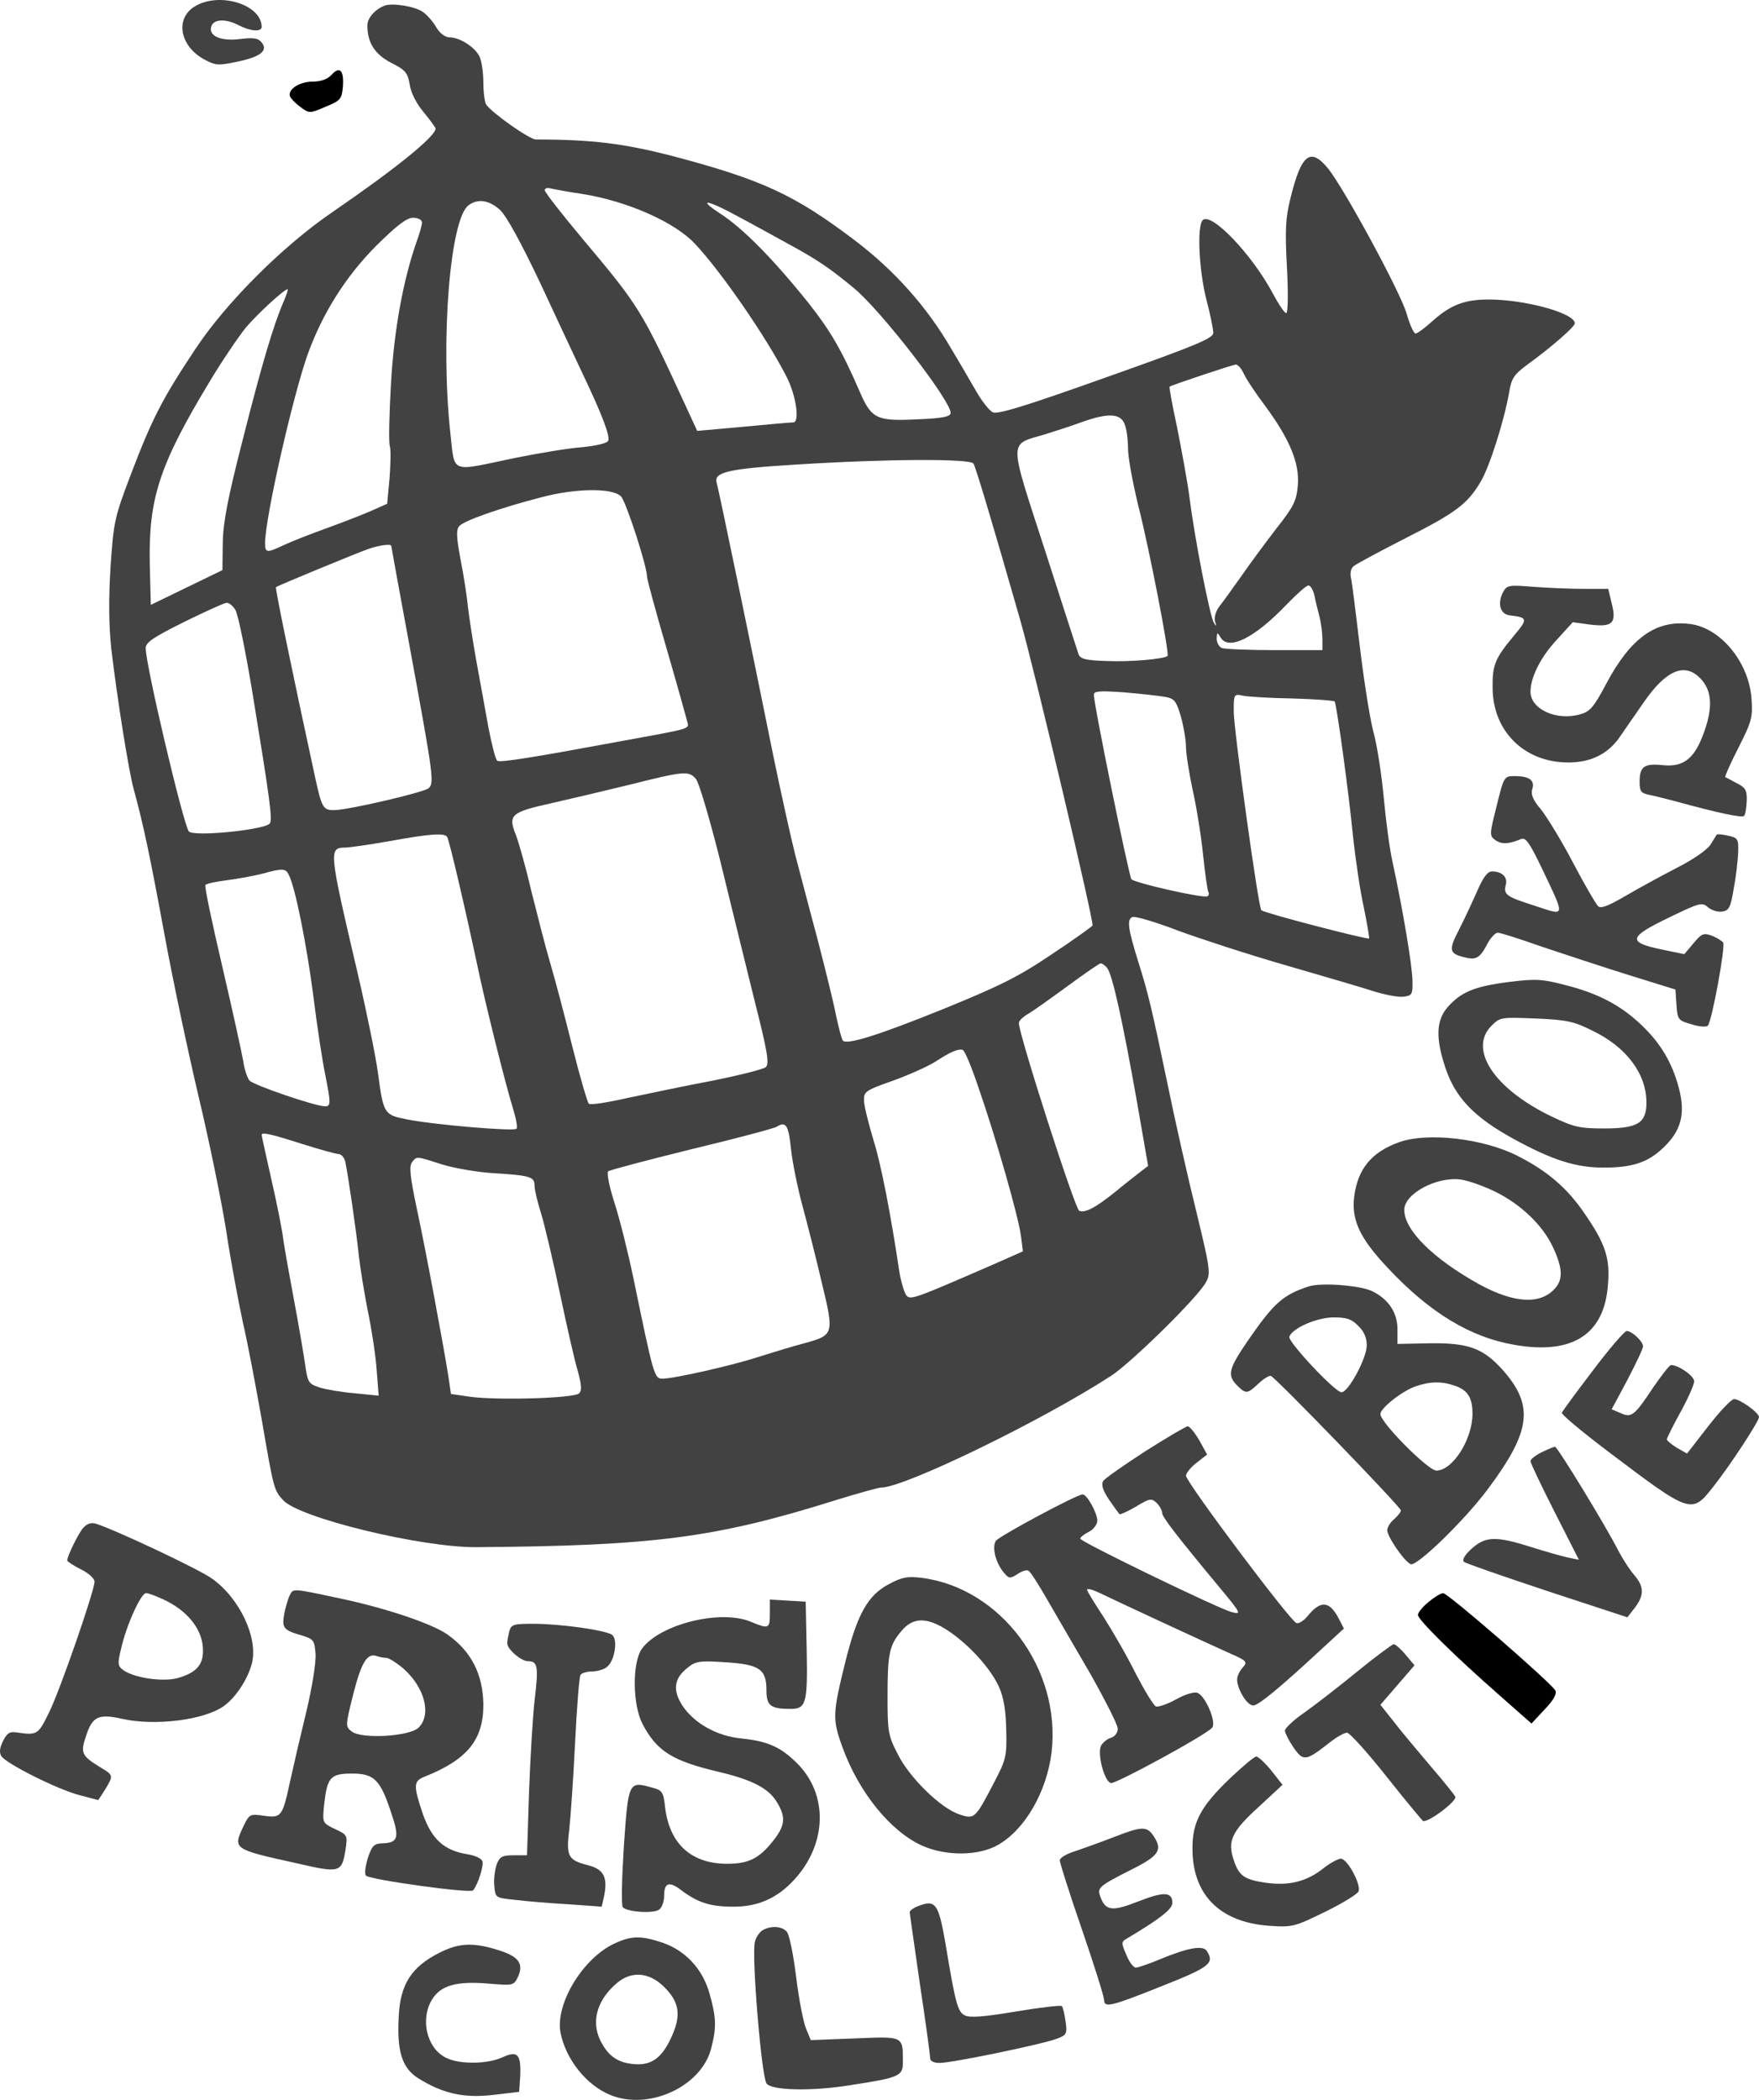 <svg width="93" height="111" viewBox="0 0 93 111" fill="none" xmlns="http://www.w3.org/2000/svg">
<path d="M10.3 0.337C9.236 0.985 9.506 2.443 10.805 3.144C11.4 3.468 11.562 3.468 12.5 3.27C13.762 3.018 14.195 2.677 13.834 2.245C13.654 2.011 13.401 1.975 12.68 2.065C11.634 2.191 10.985 1.885 11.183 1.363C11.328 1.003 11.959 0.985 12.644 1.345C13.239 1.651 13.834 1.705 13.834 1.417C13.834 0.247 11.598 -0.455 10.3 0.337Z" fill="#424242"/>
<path d="M20.326 0.301C19.821 0.499 19.424 0.949 19.424 1.345C19.424 2.263 19.821 2.874 20.687 3.324C21.444 3.702 21.552 3.846 21.66 4.458C21.715 4.89 22.021 5.484 22.4 5.934C22.742 6.348 23.031 6.743 23.031 6.797C23.013 7.229 20.867 8.957 17.531 11.242C14.934 13.024 11.959 15.993 10.336 18.44C8.586 21.068 8.045 22.129 6.945 25.009C6.062 27.33 6.008 27.546 5.845 29.957C5.737 31.703 5.755 33.034 5.881 34.276C6.188 36.867 6.801 40.754 7.072 41.726C7.577 43.58 7.901 45.091 8.695 49.392C9.145 51.857 9.975 55.744 10.516 58.03C11.057 60.297 11.706 63.464 11.959 65.048C12.193 66.631 12.608 68.809 12.842 69.906C13.095 70.986 13.527 73.289 13.834 75.017C14.465 78.688 14.483 78.778 14.97 79.3C15.818 80.236 22.256 81.801 25.195 81.783C34.608 81.711 37.836 81.297 44.292 79.264C45.41 78.922 46.438 78.634 46.582 78.634C47.809 78.634 55.04 75.125 58.737 72.732C59.837 72.012 63.371 68.539 63.768 67.765C64.021 67.315 63.967 67.009 63.263 64.094C62.83 62.348 62.127 59.253 61.712 57.22C60.883 53.243 60.702 52.487 60.179 50.831C59.639 49.086 59.566 48.6 59.873 48.474C60.035 48.42 61.117 48.744 62.289 49.194C63.462 49.626 66.004 50.454 67.934 51.011C69.863 51.569 71.955 52.181 72.568 52.379C73.181 52.577 73.921 52.721 74.191 52.685C74.66 52.631 74.696 52.577 74.678 51.821C74.66 51.029 74.191 48.186 73.632 45.595C73.47 44.893 73.272 43.364 73.163 42.194C73.055 41.024 72.821 39.423 72.604 38.649C72.406 37.875 72.1 35.877 71.901 34.222C71.703 32.566 71.504 30.965 71.45 30.659C71.36 30.299 71.414 30.047 71.576 29.921C71.703 29.813 72.947 29.147 74.317 28.446C76.987 27.096 77.6 26.628 78.285 25.458C78.754 24.685 79.529 22.219 79.782 20.78C79.908 20.006 80.034 19.808 80.737 19.286C82.072 18.314 83.262 17.271 83.262 17.091C83.262 16.551 80.629 15.831 78.7 15.831C77.437 15.831 76.68 16.119 75.724 16.983C75.327 17.343 74.931 17.631 74.841 17.631C74.75 17.631 74.534 17.163 74.372 16.587C74.065 15.489 71.126 10.072 70.242 8.939C69.286 7.751 68.799 8.129 68.222 10.504C67.97 11.512 67.934 12.16 68.042 14.139C68.114 15.507 68.096 16.551 68.006 16.551C67.916 16.551 67.609 16.101 67.303 15.525C66.203 13.456 64.039 11.188 63.588 11.638C63.281 11.944 63.389 14.247 63.768 15.777C63.984 16.587 64.147 17.396 64.147 17.595C64.147 17.882 63.245 18.26 58.466 19.952C54.174 21.481 52.714 21.931 52.479 21.787C52.299 21.697 51.902 21.194 51.596 20.654C51.289 20.132 50.712 19.124 50.297 18.44C49.017 16.227 47.268 14.265 45.14 12.664C42.02 10.306 40.289 9.497 35.582 8.255C33.021 7.589 31.308 7.373 28.333 7.373C27.99 7.373 25.988 5.952 25.7 5.52C25.628 5.394 25.556 4.89 25.556 4.368C25.556 3.846 25.465 3.234 25.357 3C25.123 2.497 24.311 1.975 23.77 1.975C23.536 1.975 23.247 1.759 23.049 1.417C22.869 1.111 22.544 0.751 22.346 0.625C21.949 0.337 20.723 0.139 20.326 0.301ZM30.785 10.252C33.166 10.63 35.69 11.746 36.754 12.898C38.125 14.355 40.523 17.828 41.587 19.916C42.092 20.906 42.291 22.309 41.948 22.327C41.804 22.327 40.613 22.435 39.279 22.561L36.862 22.777L36.231 21.41C33.923 16.389 33.797 16.191 30.803 12.628C29.703 11.314 28.802 10.162 28.802 10.055C28.802 9.947 28.946 9.911 29.126 9.965C29.288 10.001 30.046 10.145 30.785 10.252ZM26.439 11.098C26.782 11.422 27.557 12.844 28.549 14.931C29.397 16.767 30.425 18.944 30.821 19.79C31.831 21.913 32.264 23.047 32.156 23.299C32.12 23.425 31.507 23.569 30.749 23.641C30.028 23.695 28.423 23.965 27.179 24.217C23.734 24.936 24.059 25.081 23.806 22.849C23.284 17.99 23.788 11.548 24.78 10.846C25.267 10.486 25.862 10.576 26.439 11.098ZM39.081 11.476C39.73 11.818 40.866 12.448 41.623 12.862C43.246 13.743 43.895 14.193 45.176 15.255C46.618 16.461 50.261 21.175 50.261 21.823C50.261 22.021 49.864 22.111 48.512 22.165C46.366 22.273 46.078 22.147 45.464 20.726C44.509 18.512 43.895 17.468 42.741 16.011C40.866 13.672 39.279 12.07 38.089 11.296C36.79 10.45 37.422 10.558 39.081 11.476ZM22.31 11.764C22.31 11.89 22.183 12.358 22.021 12.79C21.318 14.805 20.831 17.433 20.669 20.312C20.578 21.931 20.542 23.425 20.615 23.605C20.669 23.785 20.651 24.541 20.596 25.278L20.47 26.628L19.623 27.006C19.172 27.204 18.108 27.618 17.26 27.924C16.413 28.23 15.403 28.625 15.024 28.805C14.105 29.237 14.014 29.237 14.014 28.715C14.014 27.384 15.475 20.96 16.268 18.728C17.062 16.533 18.288 14.607 19.893 12.988C20.993 11.908 21.498 11.512 21.841 11.512C22.111 11.512 22.31 11.62 22.31 11.764ZM14.988 15.957C14.447 17.217 13.834 19.286 12.824 23.281C12.049 26.304 11.796 27.6 11.778 28.698L11.76 30.137L9.867 31.055L7.973 31.973L7.919 29.813C7.847 26.358 8.424 24.577 11.075 20.186C11.742 19.07 12.626 17.774 13.005 17.307C13.654 16.551 15.024 15.291 15.205 15.291C15.241 15.291 15.15 15.597 14.988 15.957ZM65.752 19.736C65.878 20.024 66.383 20.78 66.87 21.427C68.186 23.209 68.709 24.469 68.619 25.638C68.547 26.484 68.403 26.772 67.465 27.96C66.888 28.715 66.058 29.831 65.626 30.461C65.193 31.073 64.688 31.775 64.489 32.027C64.291 32.279 64.183 32.62 64.237 32.836C64.327 33.106 64.309 33.142 64.183 32.926C63.967 32.602 63.155 28.41 62.885 26.268C62.776 25.422 62.47 23.785 62.235 22.597C61.983 21.427 61.803 20.456 61.839 20.438C61.965 20.348 65.157 19.286 65.337 19.268C65.445 19.268 65.626 19.466 65.752 19.736ZM59.458 22.417C59.566 22.669 59.639 23.245 59.639 23.713C59.639 24.181 59.891 25.53 60.179 26.718C60.757 28.967 61.839 34.564 61.73 34.672C61.568 34.834 59.765 34.996 58.52 34.942C57.402 34.906 57.114 34.834 57.024 34.582C56.97 34.42 56.158 31.919 55.238 29.057C53.309 23.101 53.309 23.533 55.256 22.957C55.834 22.777 56.717 22.489 57.204 22.309C58.575 21.823 59.242 21.841 59.458 22.417ZM51.469 24.505C51.596 24.721 52.443 27.546 53.958 32.836C54.77 35.716 57.853 48.762 57.763 48.924C57.709 48.996 56.735 49.698 55.563 50.472C53.832 51.641 52.84 52.127 49.792 53.369C46.402 54.736 44.779 55.24 44.563 55.006C44.509 54.952 44.346 54.359 44.202 53.675C44.076 53.009 43.625 51.191 43.228 49.662C42.813 48.132 42.291 46.099 42.038 45.163C41.804 44.227 41.281 41.87 40.884 39.944C39.892 35.014 37.999 25.872 37.89 25.512C37.728 24.954 38.54 24.775 42.056 24.559C46.907 24.253 51.289 24.235 51.469 24.505ZM32.841 26.25C33.112 26.556 34.212 29.939 34.212 30.497C34.212 30.623 34.663 32.297 35.221 34.204C35.781 36.13 36.267 37.875 36.322 38.091C36.43 38.559 36.718 38.469 32.679 39.207C28.207 40.034 26.439 40.322 26.295 40.214C26.205 40.178 26.006 39.387 25.826 38.469C25.664 37.551 25.375 35.986 25.195 34.996C25.015 34.006 24.816 32.71 24.744 32.117C24.69 31.523 24.51 30.371 24.347 29.561C24.131 28.392 24.113 28.014 24.275 27.816C24.51 27.528 26.457 26.844 28.621 26.286C30.443 25.8 32.426 25.782 32.841 26.25ZM20.687 28.859C20.687 28.877 21.137 31.379 21.697 34.384C22.905 40.97 22.977 41.42 22.652 41.672C22.328 41.906 18.378 42.824 17.657 42.824C17.08 42.824 17.008 42.698 16.647 41.024C15.403 35.284 14.537 31.073 14.591 31.037C14.664 30.965 18.847 29.237 19.515 29.003C20.055 28.823 20.687 28.733 20.687 28.859ZM69.485 31.433C69.539 31.721 69.665 32.224 69.755 32.566C69.845 32.908 69.917 33.466 69.917 33.772V34.366H67.411C66.022 34.366 64.778 34.312 64.616 34.258C64.453 34.204 64.327 33.97 64.327 33.754C64.345 33.412 64.363 33.412 64.525 33.682C64.94 34.42 66.329 33.736 68.024 31.955C68.565 31.397 69.07 30.947 69.178 30.947C69.286 30.947 69.412 31.163 69.485 31.433ZM12.445 32.242C12.59 32.477 12.986 34.438 13.347 36.615C14.285 42.356 14.429 43.382 14.249 43.544C13.87 43.885 10.155 44.245 9.975 43.939C9.65 43.4 7.703 35.158 7.703 34.258C7.703 33.952 8.118 33.682 9.741 32.872C10.841 32.333 11.868 31.865 11.977 31.865C12.103 31.847 12.319 32.027 12.445 32.242ZM61.568 36.831C62.091 36.921 62.181 37.029 62.434 37.875C62.578 38.397 62.704 39.117 62.704 39.477C62.704 39.837 62.866 40.844 63.047 41.708C63.245 42.572 63.498 44.119 63.606 45.163C63.714 46.189 63.84 47.106 63.894 47.16C63.93 47.233 63.912 47.34 63.84 47.376C63.642 47.502 59.999 46.675 59.819 46.477C59.693 46.333 57.817 37.191 57.835 36.723C57.835 36.525 58.142 36.507 59.422 36.597C60.288 36.669 61.243 36.777 61.568 36.831ZM68.349 36.921C69.539 36.957 70.531 37.029 70.567 37.083C70.675 37.281 71.324 41.978 71.54 44.263C71.667 45.397 71.901 47.053 72.1 47.934C72.28 48.816 72.406 49.572 72.388 49.608C72.298 49.68 66.816 48.258 66.689 48.114C66.527 47.97 65.247 38.667 65.229 37.641C65.229 36.687 65.229 36.669 65.734 36.777C66.004 36.831 67.176 36.903 68.349 36.921ZM36.79 41.168C36.953 41.348 37.53 43.309 38.089 45.541C38.63 47.754 39.441 51.065 39.892 52.883C40.577 55.582 40.686 56.23 40.487 56.41C40.361 56.518 39.081 56.842 37.638 57.13C36.195 57.4 34.176 57.832 33.13 58.048C32.102 58.282 31.2 58.425 31.128 58.336C31.056 58.264 30.659 56.914 30.262 55.33C29.866 53.747 29.343 51.749 29.09 50.904C28.838 50.058 28.405 48.348 28.098 47.124C27.81 45.883 27.431 44.533 27.269 44.119C26.854 43.076 27.016 42.932 29.126 42.464C30.082 42.248 31.976 41.798 33.31 41.474C36.177 40.754 36.412 40.736 36.79 41.168ZM23.644 44.245C23.752 44.407 24.618 48.114 25.213 50.922C25.646 53.009 26.728 57.328 27.125 58.605C27.287 59.127 27.377 59.613 27.305 59.667C27.161 59.811 22.869 59.451 21.48 59.163C20.308 58.929 20.272 58.875 19.983 56.716C19.875 55.888 19.388 53.495 18.901 51.407C17.369 44.875 17.369 44.803 18.288 44.803C18.559 44.785 19.605 44.641 20.596 44.461C22.67 44.083 23.518 44.011 23.644 44.245ZM15.277 46.261C15.619 46.945 16.214 49.95 16.557 52.577C16.755 54.197 17.044 56.068 17.188 56.77C17.495 58.318 17.495 58.479 17.188 58.479C16.665 58.479 13.365 57.346 13.185 57.112C13.077 56.968 12.914 56.518 12.86 56.086C12.788 55.672 12.301 53.441 11.76 51.119C11.219 48.816 10.805 46.855 10.859 46.783C10.895 46.711 11.418 46.603 11.977 46.531C12.554 46.459 13.437 46.297 13.924 46.171C14.952 45.883 15.114 45.901 15.277 46.261ZM58.538 51.173C58.809 51.497 59.35 53.945 60.107 58.209L60.702 61.629L60.234 61.989C59.981 62.186 59.404 62.636 58.971 62.996C57.943 63.824 57.384 64.13 57.06 64.004C56.843 63.932 53.85 54.629 53.868 54.071C53.868 53.963 54.084 53.747 54.373 53.585C54.643 53.423 55.581 52.757 56.465 52.109C57.348 51.461 58.124 50.922 58.196 50.922C58.268 50.922 58.43 51.029 58.538 51.173ZM51.74 57.508C52.66 60.153 53.85 64.328 53.976 65.318L54.084 66.145L52.497 66.847C48.314 68.665 48.133 68.737 47.917 68.467C47.809 68.323 47.646 67.783 47.556 67.261C47.087 64.148 46.6 61.611 46.186 60.279C45.933 59.433 45.699 58.515 45.681 58.209C45.663 57.706 45.717 57.652 47.196 57.13C48.043 56.824 49.053 56.374 49.45 56.122C50.279 55.582 50.64 55.438 50.892 55.492C51.001 55.51 51.379 56.428 51.74 57.508ZM41.822 60.747C41.894 61.431 42.164 62.762 42.417 63.698C42.669 64.634 43.138 66.469 43.445 67.783C44.112 70.536 44.094 70.572 42.525 71.004C41.966 71.148 40.902 71.472 40.163 71.706C38.684 72.192 35.618 72.876 35.023 72.876C34.59 72.876 34.554 72.714 33.49 67.567C33.202 66.181 32.751 64.382 32.48 63.554C32.21 62.708 32.066 61.989 32.156 61.916C32.246 61.844 34.23 61.323 36.556 60.747C38.882 60.189 40.92 59.649 41.064 59.559C41.551 59.253 41.695 59.469 41.822 60.747ZM15.944 60.459C16.864 60.747 17.747 60.999 17.892 60.999C18.036 60.999 18.198 61.179 18.252 61.395C18.396 62.06 18.847 65.12 18.974 66.397C19.046 67.045 19.262 68.341 19.442 69.276C19.641 70.212 19.857 71.616 19.911 72.372L20.02 73.775L18.775 73.649C18.09 73.595 17.242 73.451 16.9 73.343C16.305 73.145 16.268 73.091 16.124 72.066C16.034 71.472 15.782 69.978 15.547 68.737C15.313 67.495 15.06 66.073 14.988 65.588C14.934 65.084 14.646 63.644 14.357 62.384C14.069 61.107 13.834 60.045 13.834 59.991C13.834 59.829 14.303 59.937 15.944 60.459ZM23.392 61.557C24.041 61.755 25.213 61.953 26.006 62.007C28.062 62.133 28.261 62.204 28.261 62.672C28.261 62.888 28.423 63.572 28.621 64.184C28.802 64.796 29.253 66.685 29.613 68.413C29.974 70.122 30.389 71.958 30.551 72.48C30.749 73.218 30.767 73.505 30.623 73.649C30.352 73.919 26.241 74.027 24.834 73.829L23.843 73.685L23.698 72.696C23.41 70.914 22.526 66.163 22.039 63.896C21.678 62.204 21.624 61.629 21.787 61.431C22.039 61.107 21.985 61.107 23.392 61.557Z" fill="#424242"/>
<path d="M17.531 3.954C17.314 4.188 16.972 4.314 16.521 4.314C15.836 4.314 15.205 4.728 15.331 5.088C15.367 5.196 15.601 5.448 15.872 5.646C16.359 6.006 16.359 6.006 17.206 5.646C18 5.322 18.072 5.232 18.126 4.602C18.198 3.72 17.964 3.468 17.531 3.954Z" fill="#000000"/>
<path d="M79.475 31.289C79.15 31.901 79.313 32.476 79.836 32.53C80.773 32.638 80.791 32.71 80.052 33.592C79.042 34.798 78.898 35.158 78.916 36.345C78.916 38.649 80.593 40.304 82.919 40.304C84.092 40.304 84.975 39.872 85.588 39.027C85.841 38.649 86.454 37.785 86.923 37.101C88.095 35.41 89.087 34.996 89.916 35.877C90.493 36.489 90.566 37.335 90.133 38.595C89.628 40.07 89.051 40.556 87.933 40.448C86.923 40.34 86.688 40.52 86.688 41.33C86.688 41.834 86.76 41.924 87.193 42.014C87.464 42.068 88.095 42.23 88.582 42.356C90.872 42.986 92.098 43.237 92.207 43.13C92.279 43.075 92.333 42.716 92.351 42.338C92.369 41.78 92.297 41.636 91.828 41.402C91.539 41.24 91.251 41.096 91.215 41.078C91.179 41.06 91.485 40.358 91.918 39.513C92.621 38.127 92.675 37.911 92.603 36.921C92.459 34.978 90.944 33.16 89.321 32.98C87.536 32.764 86.201 33.736 84.921 36.147C84.254 37.407 84.056 37.623 83.515 37.767C82.27 38.109 80.918 37.479 80.918 36.561C80.918 35.824 81.441 34.762 82.252 33.88L83.154 32.89L84.074 33.016C85.264 33.16 85.48 32.944 85.21 31.883L85.029 31.127H83.713C83.01 31.127 81.801 31.073 81.062 31.019C79.782 30.911 79.674 30.929 79.475 31.289Z" fill="#424242"/>
<path d="M79.132 42.59C78.754 44.101 78.736 44.173 79.06 44.407C79.385 44.641 79.782 44.623 80.413 44.353C80.665 44.245 80.864 44.533 81.531 45.919C82.775 48.546 82.793 48.42 81.152 47.88C79.619 47.394 79.475 47.286 79.619 46.747C79.71 46.351 79.403 46.063 78.88 46.063C78.645 46.063 78.411 46.387 78.105 47.089C77.852 47.664 77.419 48.6 77.131 49.158C76.572 50.238 76.608 50.418 77.491 50.615C78.05 50.76 78.267 50.615 78.645 49.878C78.808 49.572 79.06 49.302 79.186 49.302C79.331 49.302 80.395 49.644 81.567 50.058C82.757 50.454 84.813 51.137 86.147 51.551L88.582 52.307L88.636 53.117C88.69 53.891 88.726 53.945 89.429 54.143C89.826 54.269 90.223 54.305 90.295 54.215C90.511 53.981 91.233 50.04 91.106 49.824C91.034 49.734 90.764 49.554 90.511 49.464C90.079 49.302 89.97 49.338 89.538 49.86L89.051 50.436L87.824 50.184C86.039 49.806 86.093 49.536 88.221 48.51C89.862 47.718 89.988 47.682 90.295 47.952C90.475 48.114 90.818 48.222 91.052 48.186C91.413 48.132 91.503 47.97 91.665 46.962C91.792 46.315 91.882 45.451 91.9 45.037C91.918 44.353 91.882 44.281 91.359 44.173C91.052 44.101 90.8 44.083 90.764 44.119C90.746 44.137 90.602 44.389 90.439 44.641C90.277 44.911 89.501 45.451 88.636 45.883C87.806 46.315 86.58 46.98 85.913 47.376C85.011 47.898 84.633 48.042 84.488 47.898C84.38 47.79 83.767 46.747 83.154 45.577C82.541 44.407 81.765 43.148 81.459 42.77C81.044 42.284 80.936 41.996 81.008 41.726C81.17 41.258 80.864 41.024 80.088 41.024C79.529 41.024 79.511 41.042 79.132 42.59Z" fill="#424242"/>
<path d="M79.746 51.911C77.924 52.145 77.221 52.451 76.518 53.261C75.922 53.963 75.904 54.916 76.427 56.464C76.95 58.03 77.96 59.073 80.034 60.207C82.072 61.323 83.316 61.719 84.777 61.719C86.31 61.719 87.121 61.449 87.933 60.675C88.888 59.775 89.123 58.875 88.762 57.508C88.401 56.14 87.77 55.096 86.706 54.107C85.624 53.099 84.434 52.487 82.703 52.055C81.531 51.749 81.17 51.731 79.746 51.911ZM84.236 54.502C86.003 55.366 87.049 56.77 87.049 58.282C87.049 59.361 86.598 59.649 84.813 59.649C83.496 59.649 83.208 59.577 82 59.001C78.988 57.544 77.618 55.456 78.862 54.215C79.313 53.765 79.367 53.765 81.188 53.837C82.829 53.909 83.208 53.981 84.236 54.502Z" fill="#424242"/>
<path d="M73.993 60.369C72.514 60.891 71.775 61.791 71.594 63.284C71.45 64.508 71.919 65.48 73.362 67.009C75.58 69.385 77.744 70.698 80.106 71.094C83.136 71.616 84.813 70.536 85.011 67.945C85.138 66.505 84.885 65.749 83.767 64.13C82.847 62.78 81.783 61.88 80.214 61.089C78.393 60.171 75.472 59.847 73.993 60.369ZM79.024 62.978C80.395 63.644 81.567 64.76 82.108 65.929C82.631 67.045 82.649 67.657 82.18 68.143C81.405 68.971 80.034 68.881 78.213 67.891C75.778 66.541 74.245 65.03 74.245 63.95C74.245 63.104 75.941 62.186 77.221 62.348C77.618 62.402 78.429 62.69 79.024 62.978Z" fill="#424242"/>
<path d="M69.196 67.999C67.826 68.449 67.357 68.863 65.968 70.878C64.958 72.354 64.868 72.696 65.409 73.235C65.878 73.703 65.95 73.685 66.545 73.127C66.816 72.876 67.104 72.696 67.195 72.732C67.447 72.822 74.065 79.66 74.065 79.84C74.065 79.93 73.903 80.128 73.704 80.308C73.506 80.469 73.344 80.739 73.344 80.883C73.344 81.225 74.246 82.539 74.588 82.683C74.913 82.809 77.455 80.344 78.682 78.688C80.936 75.665 81.116 74.315 79.475 72.444C78.429 71.274 77.672 70.986 75.652 71.004L73.885 71.04V70.266C73.885 69.403 73.434 68.701 72.586 68.269C71.973 67.945 69.863 67.783 69.196 67.999ZM71.811 70.086C72.118 70.374 72.262 70.716 72.262 71.112C72.262 71.796 71.288 73.595 70.927 73.595C70.585 73.595 68.078 70.914 68.168 70.662C68.312 70.212 69.629 69.636 70.513 69.636C71.198 69.636 71.468 69.726 71.811 70.086ZM76.932 73.253C77.6 73.487 77.852 73.883 77.852 74.729C77.852 76.079 76.806 77.734 75.941 77.734C75.508 77.734 72.983 75.197 72.983 74.747C72.983 74.441 74.083 73.559 74.823 73.289C75.598 73.019 76.211 73.001 76.932 73.253Z" fill="#424242"/>
<path d="M84.218 72.444C83.352 73.577 82.613 74.585 82.577 74.675C82.541 74.765 83.623 75.665 84.975 76.691C89.429 80.056 89.429 80.056 90.602 78.562C91.485 77.446 93 75.125 93 74.909C93 74.675 91.99 73.955 91.684 73.955C91.539 73.955 90.926 74.603 90.313 75.395L89.195 76.835L88.654 76.528C88.365 76.349 88.131 76.151 88.131 76.079C88.131 76.007 88.456 75.359 88.852 74.639C89.249 73.919 89.574 73.181 89.574 73.019C89.574 72.732 88.744 72.156 88.347 72.156C88.275 72.156 87.861 72.678 87.428 73.307C86.418 74.837 86.256 74.963 85.678 74.693L85.21 74.495L86.039 72.948C86.49 72.084 86.869 71.292 86.869 71.166C86.869 70.914 86.292 70.356 86.003 70.356C85.895 70.356 85.083 71.292 84.218 72.444Z" fill="#424242"/>
<path d="M60.558 76.709C59.422 77.446 58.412 78.148 58.322 78.292C58.214 78.472 58.304 78.778 58.629 79.264C58.899 79.66 59.152 80.002 59.188 80.038C59.224 80.074 59.62 79.894 60.053 79.642C60.793 79.192 60.883 79.192 61.153 79.444C61.316 79.606 61.442 79.84 61.442 79.966C61.442 80.182 62.145 81.099 64.489 83.924C65.626 85.292 65.644 85.346 65.139 85.22C64.507 85.076 57.114 81.495 57.114 81.333C57.114 81.261 57.312 81.099 57.565 80.973C57.817 80.847 58.016 80.578 58.016 80.379C58.016 79.984 57.474 78.994 57.24 78.994C56.934 78.994 52.876 81.171 52.66 81.441C52.425 81.765 52.642 82.647 53.111 83.169C53.345 83.439 53.399 83.457 53.796 83.205C54.03 83.043 54.283 82.971 54.373 83.025C54.481 83.079 54.914 83.763 55.347 84.518C55.797 85.292 56.825 87.074 57.637 88.459C58.43 89.863 59.097 91.177 59.097 91.374C59.097 91.591 58.953 91.788 58.737 91.86C58.538 91.914 58.304 92.112 58.214 92.274C57.998 92.706 58.394 94.182 58.737 94.254C59.007 94.29 63.66 91.77 64.075 91.338C64.345 91.087 63.75 89.665 63.317 89.485C63.137 89.413 62.668 89.557 62.181 89.827C61.73 90.079 61.243 90.241 61.117 90.205C60.991 90.151 60.522 89.377 60.053 88.477C59.602 87.56 58.827 86.228 58.358 85.49C57.871 84.752 57.474 84.105 57.474 84.032C57.474 83.942 57.781 84.032 58.16 84.213C58.971 84.608 63.66 86.786 65.03 87.398C65.932 87.793 65.968 87.847 65.698 88.153C65.535 88.333 65.409 88.603 65.409 88.783C65.409 89.287 65.932 90.151 66.257 90.151C66.527 90.151 67.609 89.269 69.899 87.146L71.053 86.084L70.765 85.526C70.278 84.608 69.809 84.59 69.124 85.436C68.944 85.652 68.691 85.832 68.547 85.796C68.24 85.724 62.704 78.346 62.704 78.004C62.704 77.878 62.957 77.554 63.263 77.32L63.822 76.888L63.407 76.133C63.173 75.737 62.903 75.395 62.794 75.395C62.704 75.395 61.694 75.989 60.558 76.709Z" fill="#424242"/>
<path d="M81.513 76.763C81.188 76.924 80.918 77.14 80.918 77.23C80.918 77.338 81.495 78.544 82.198 79.93L83.478 82.449L82.865 82.323C82.541 82.251 81.657 81.999 80.918 81.765C79.096 81.189 78.537 81.207 77.816 81.855C77.437 82.197 77.293 82.449 77.401 82.557C77.509 82.647 79.493 83.331 81.819 84.105L86.039 85.49L86.364 85.076C86.941 84.356 86.941 83.906 86.436 83.295C86.165 82.989 85.787 82.395 85.57 81.981C84.885 80.631 82.342 76.475 82.216 76.475C82.144 76.475 81.819 76.618 81.513 76.763Z" fill="#424242"/>
<path d="M4.403 80.757C4.15 81.045 3.555 82.251 3.555 82.485C3.555 82.539 3.88 82.755 4.276 82.953C4.673 83.151 4.998 83.439 4.998 83.601C4.998 84.087 3.176 89.341 2.599 90.511C2.004 91.716 1.986 91.734 0.85 91.572C0.508 91.519 0.363 91.626 0.165 92.022C-0.015 92.382 -0.052 92.634 0.075 92.832C0.327 93.228 3.086 94.614 4.24 94.901L5.196 95.153L5.557 94.596C6.008 93.84 6.008 93.84 5.286 93.408C4.295 92.796 4.24 92.652 4.565 91.716C4.89 90.727 5.232 90.583 6.44 90.853C8.172 91.249 10.822 90.925 11.85 90.169C12.464 89.719 13.077 88.801 13.311 87.955C13.672 86.606 12.68 84.482 11.201 83.439C10.498 82.935 6.134 80.883 5.07 80.541C4.817 80.469 4.601 80.541 4.403 80.757ZM8.695 84.572C9.867 85.13 10.606 86.03 10.714 86.966C10.822 87.937 10.462 88.405 9.362 88.711C8.568 88.909 7.09 88.693 6.513 88.279C6.224 88.063 6.206 87.937 6.404 87.146C6.675 85.922 7.45 84.212 7.721 84.212C7.847 84.212 8.28 84.374 8.695 84.572Z" fill="#424242"/>
<path d="M47.015 83.727C45.879 84.32 45.32 85.31 44.671 87.938C44.022 90.583 44.004 90.889 44.545 92.364C45.41 94.758 47.105 96.827 48.764 97.565C50.027 98.123 51.74 98.105 52.75 97.529C54.193 96.719 55.347 94.704 55.599 92.616C56.104 88.207 52.912 83.942 48.728 83.403C47.989 83.313 47.682 83.367 47.015 83.727ZM50.117 86.192C51.235 86.93 52.389 88.207 52.822 89.179C53.074 89.755 53.183 90.439 53.201 91.465C53.237 92.832 53.183 93.03 52.569 94.2C51.56 96.143 51.524 96.179 50.73 95.909C49.756 95.603 48.079 93.966 47.466 92.724C46.961 91.752 46.925 91.537 46.925 89.701C46.925 87.416 47.015 86.966 47.664 86.21C48.278 85.472 49.017 85.472 50.117 86.192Z" fill="#424242"/>
<path d="M15.313 84.338C15.223 84.518 15.096 84.968 15.024 85.328C14.898 86.066 14.988 86.174 15.998 86.462C16.575 86.642 16.629 86.714 16.683 87.416C16.719 87.847 16.503 89.197 16.197 90.475C15.89 91.734 15.511 93.372 15.349 94.11C14.934 96.035 14.88 96.107 13.96 95.981C13.221 95.873 13.185 95.891 12.878 96.521C12.301 97.745 12.301 97.745 15.728 98.501C17.982 99.022 18.072 98.986 18.27 97.763C18.378 97.025 18.378 96.989 17.711 96.683C17.044 96.359 17.044 96.359 17.134 95.423C17.297 93.948 17.459 93.75 18.613 93.75C19.785 93.75 20.11 94.074 20.687 95.837C21.138 97.151 21.047 97.421 20.182 97.439C19.767 97.457 19.659 97.583 19.442 98.231C19.316 98.662 19.262 99.058 19.352 99.148C19.587 99.364 24.87 100.102 25.015 99.922C25.267 99.616 25.592 98.609 25.502 98.375C25.448 98.231 25.087 98.069 24.708 98.015C23.482 97.817 22.833 97.223 22.364 95.909C21.841 94.362 21.859 94.146 22.454 93.912C24.708 93.012 25.556 91.968 25.556 90.115C25.538 88.495 24.907 87.272 23.644 86.39C22.815 85.814 20.344 84.986 17.928 84.482C15.403 83.942 15.511 83.96 15.313 84.338ZM20.416 87.632C20.561 87.632 20.975 87.901 21.336 88.207C22.472 89.215 22.833 90.673 22.111 91.338C21.606 91.788 19.154 91.932 18.613 91.537C18.252 91.266 18.252 91.249 18.685 89.521C19.118 87.829 19.424 87.362 19.929 87.541C20.074 87.596 20.29 87.632 20.416 87.632Z" fill="#424242"/>
<path d="M75.526 84.68C75.219 84.932 74.967 85.238 74.967 85.364C74.967 85.616 76.878 87.506 79.277 89.611L80.972 91.105L81.675 90.349C82.144 89.863 82.324 89.521 82.234 89.359C81.982 88.927 76.554 84.213 76.301 84.213C76.175 84.213 75.832 84.428 75.526 84.68Z" fill="#000000"/>
<path d="M40.704 85.274C40.704 86.102 40.65 86.12 39.694 85.724C38.089 85.058 34.897 85.85 33.941 87.146C33.418 87.883 33.436 90.115 33.977 91.141C34.735 92.58 35.564 93.084 37.999 93.66C39.748 94.074 40.632 94.524 41.064 95.243C41.533 95.999 41.515 96.431 41.01 97.133C40.199 98.213 39.64 98.519 38.45 98.519C36.556 98.519 35.402 97.475 35.167 95.549C35.077 94.722 35.023 94.632 34.464 94.488C33.238 94.146 33.22 94.164 32.985 97.583C32.877 99.274 32.841 100.732 32.931 100.822C33.184 101.074 34.59 101.164 34.861 100.93C35.005 100.822 35.113 100.498 35.113 100.21C35.113 99.508 35.384 99.418 36.051 99.94C36.899 100.57 37.566 100.786 38.738 100.786C40.072 100.804 41.136 100.318 42.02 99.328C43.733 97.439 43.787 94.848 42.146 93.21C41.281 92.346 40.595 92.04 39.207 91.896C37.908 91.77 36.718 91.105 36.087 90.169C35.546 89.341 35.636 88.711 36.358 88.153C36.772 87.811 36.989 87.775 38.323 87.865C40.145 87.973 40.523 88.225 40.523 89.341C40.523 90.169 40.74 90.331 41.804 90.331C42.615 90.331 42.705 90.043 42.651 87.254L42.597 84.662L41.659 84.608L40.704 84.554V85.274Z" fill="#424242"/>
<path d="M26.926 86.228C26.872 86.462 26.818 86.732 26.818 86.858C26.818 87.182 27.557 87.811 27.918 87.811C28.423 87.811 28.477 88.081 28.279 89.755C28.171 90.619 28.044 92.832 27.972 94.686L27.864 98.069H27.161C26.547 98.069 26.421 98.141 26.259 98.555C26.169 98.825 26.097 99.328 26.133 99.67C26.187 100.318 26.187 100.318 27.233 100.426C27.828 100.498 29.09 100.606 30.064 100.66L31.813 100.786L31.939 100.228C32.138 99.22 31.922 98.806 31.074 98.591C30.028 98.321 29.92 98.123 30.1 96.683C30.172 96.017 30.317 93.948 30.407 92.094C30.497 90.241 30.623 88.639 30.695 88.531C30.749 88.441 31.038 88.351 31.308 88.351C31.579 88.351 31.939 88.243 32.084 88.117C32.498 87.811 32.679 86.678 32.372 86.426C32.066 86.174 29.631 85.832 28.189 85.832C27.143 85.832 27.034 85.868 26.926 86.228Z" fill="#424242"/>
<path d="M71.721 88.387C70.711 89.215 69.449 90.187 68.908 90.565C68.367 90.943 67.934 91.356 67.934 91.483C67.934 91.591 68.132 91.986 68.385 92.364C68.908 93.12 69.034 93.102 70.296 92.112C70.657 91.824 71.072 91.591 71.216 91.591C71.36 91.591 72.298 92.634 73.326 93.93C74.336 95.207 75.219 96.269 75.255 96.269C75.616 96.269 76.95 95.261 76.95 94.992C76.95 94.938 76.391 94.236 75.724 93.462C75.057 92.67 74.155 91.609 73.74 91.069L72.983 90.115L73.885 89.071L74.786 88.027L74.317 87.47C74.065 87.164 73.776 86.912 73.686 86.912C73.614 86.912 72.713 87.578 71.721 88.387Z" fill="#424242"/>
<path d="M65.012 94.02C63.498 95.477 63.047 96.305 63.047 97.673C63.029 100.138 64.471 101.596 67.068 101.794C68.349 101.884 68.439 101.848 70.062 101.056C70.981 100.606 71.775 100.12 71.829 99.976C71.973 99.616 71.234 98.249 70.891 98.249C70.747 98.249 70.314 98.483 69.954 98.77C69.088 99.454 68.168 99.688 66.96 99.526C65.806 99.364 65.499 99.166 65.229 98.321C64.886 97.331 65.121 96.809 66.527 95.531L67.808 94.344L67.213 93.588C66.888 93.192 66.527 92.85 66.419 92.85C66.311 92.85 65.68 93.39 65.012 94.02Z" fill="#424242"/>
<path d="M58.917 97.097C58.268 97.349 57.366 97.673 56.898 97.835C56.411 97.979 56.032 98.195 56.032 98.339C56.032 98.465 56.555 100.12 57.204 101.992C57.853 103.881 58.376 105.555 58.376 105.717C58.376 106.149 58.737 106.059 61.442 104.979C63.984 103.971 64.219 103.773 63.804 103.125C63.606 102.819 62.83 102.945 61.352 103.557C60.757 103.809 60.161 104.007 60.053 104.007C59.927 104.007 59.693 103.701 59.548 103.323C59.278 102.711 59.278 102.639 59.566 102.478C61.352 101.416 61.983 100.912 61.983 100.588C61.983 99.994 61.532 99.976 60.161 100.516C58.791 101.056 58.448 101.002 58.178 100.264C57.998 99.778 58.088 99.706 59.819 98.825C61.261 98.105 61.478 97.799 61.009 97.079C60.648 96.521 60.396 96.521 58.917 97.097Z" fill="#424242"/>
<path d="M48.512 100.768C48.278 100.858 48.097 101.002 48.097 101.074C48.097 101.146 48.35 102.873 48.638 104.889C48.945 106.904 49.179 108.668 49.179 108.794C49.179 108.956 49.378 109.046 49.684 109.046C50.333 109.046 55.22 108.038 55.924 107.75C56.392 107.57 56.429 107.48 56.338 106.85C56.284 106.454 56.194 106.095 56.14 106.041C56.086 105.987 54.986 106.113 53.706 106.328C51.992 106.616 51.253 106.67 51.001 106.526C50.64 106.346 50.514 105.915 49.991 102.747C49.612 100.588 49.468 100.39 48.512 100.768Z" fill="#424242"/>
<path d="M40.325 102.028C40.163 102.118 39.964 102.406 39.91 102.657C39.73 103.341 40.253 109.694 40.523 110.125C40.758 110.503 42.922 110.557 44.996 110.215C47.574 109.82 47.737 109.73 47.737 109.01C47.737 107.606 47.791 107.642 45.194 107.75L42.868 107.84L42.615 107.228C42.471 106.886 42.236 105.663 42.092 104.493C41.948 103.323 41.731 102.262 41.605 102.118C41.353 101.812 40.758 101.776 40.325 102.028Z" fill="#424242"/>
<path d="M32.498 102.729C30.839 103.485 29.361 105.897 29.631 107.426C29.902 108.83 30.984 110.215 32.264 110.737C34.302 111.583 37.097 110.287 37.602 108.272C37.89 107.156 37.872 106.652 37.512 105.375C37.151 104.079 36.231 103.089 34.987 102.675C33.905 102.316 33.382 102.316 32.498 102.729ZM35.239 105.159C35.943 105.915 35.997 106.598 35.492 107.696C35.023 108.722 34.5 109.136 33.689 109.118C32.805 109.082 32.282 108.794 31.867 108.092C31.2 107.012 31.489 105.771 32.625 104.817C33.436 104.133 34.428 104.259 35.239 105.159Z" fill="#424242"/>
<path d="M23.211 103.233C21.751 103.971 21.156 104.907 21.083 106.58C20.975 108.452 21.264 109.316 22.111 109.856C23.41 110.665 24.528 110.917 26.061 110.737L27.449 110.575L27.503 109.766C27.557 108.596 27.377 108.38 26.584 108.74C25.79 109.118 24.257 109.136 23.554 108.758C22.562 108.254 22.201 106.724 22.851 105.681C23.302 104.943 24.149 104.709 25.844 104.853C27.143 104.961 27.161 104.961 27.395 104.475C27.684 103.827 27.431 103.449 26.529 103.143C25.087 102.657 24.293 102.675 23.211 103.233Z" fill="#424242"/>
</svg>
